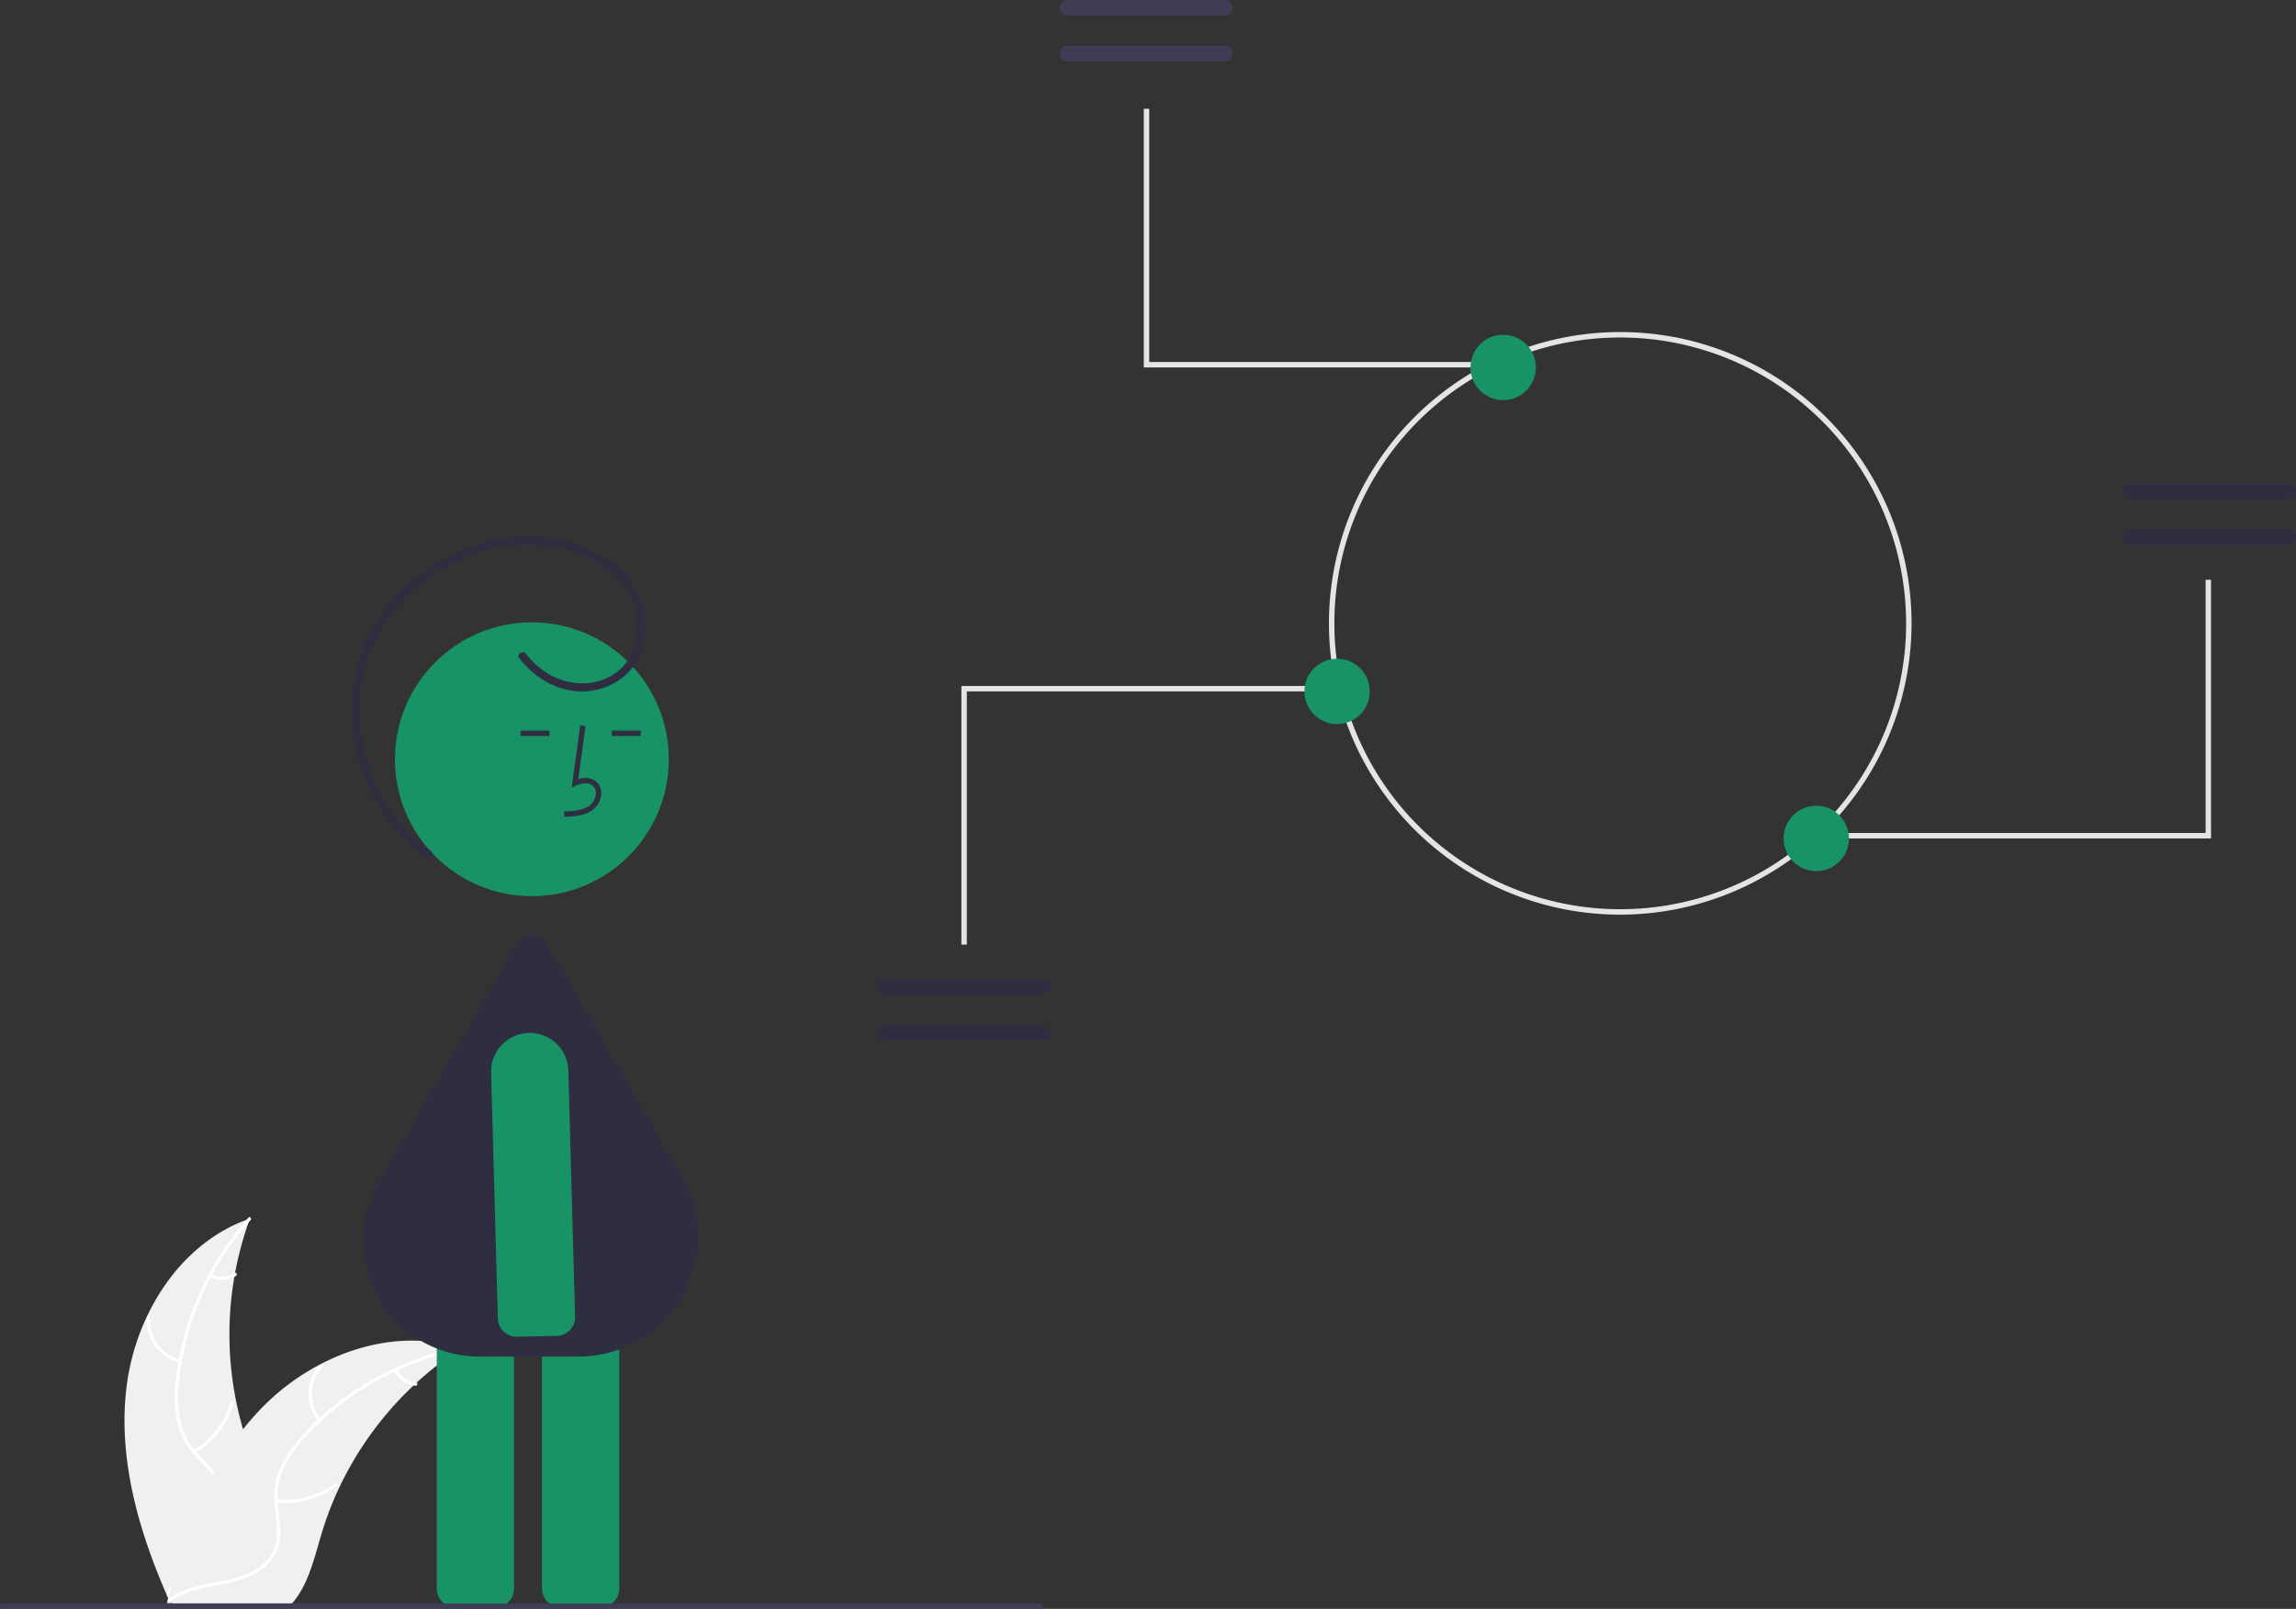 <svg xmlns="http://www.w3.org/2000/svg" data-name="Layer 1" width="843.317" height="590.961"><rect width="100%" height="100%" fill="#333333" stroke="none"/><path d="M46.5 509.256c3.318-26.678 19.852-52.964 45.295-61.646a123.863 123.863 0 0 0 .006 85.04c3.91 10.576 9.359 21.931 5.681 32.59-2.288 6.631-7.885 11.705-14.142 14.878-6.257 3.172-13.202 4.685-20.059 6.167l-1.35 1.116c-10.886-24.581-18.748-51.467-15.43-78.145Z" fill="#f0f0f0"/><path d="M92.047 448.115a105.87 105.87 0 0 0-26.319 59.583 45.591 45.591 0 0 0 .519 14.275 26.149 26.149 0 0 0 6.503 12.128c2.931 3.221 6.303 6.176 8.4 10.053a16.01 16.01 0 0 1 .782 13.07c-1.852 5.312-5.501 9.64-9.217 13.75-4.127 4.563-8.485 9.236-10.238 15.285-.213.733-1.338.36-1.126-.371 3.052-10.524 13.268-16.502 18.14-25.98 2.273-4.424 3.228-9.559 1.096-14.228-1.863-4.083-5.337-7.133-8.333-10.368a27.903 27.903 0 0 1-6.801-11.622 42.148 42.148 0 0 1-1.066-14.202 102.713 102.713 0 0 1 7.502-31.214 107.747 107.747 0 0 1 19.374-31.048c.507-.567 1.287.325.784.889Z" fill="#fff"/><path d="M66.047 500.528a15.884 15.884 0 0 1-12.09-16.64c.06-.76 1.243-.701 1.183.06a14.708 14.708 0 0 0 11.278 15.455c.742.176.366 1.3-.371 1.125Zm5.002 32.136a30.615 30.615 0 0 0 13.671-17.632c.215-.732 1.34-.36 1.125.372a31.844 31.844 0 0 1-14.263 18.318c-.657.39-1.187-.67-.533-1.058Zm6.579-64.646a8.991 8.991 0 0 0 8.52-.432c.653-.398 1.181.663.534 1.058a10.075 10.075 0 0 1-9.425.5.612.612 0 0 1-.377-.749.595.595 0 0 1 .748-.377Z" fill="#fff"/><path d="M169.348 495.26c-.4.26-.8.52-1.2.79a118.407 118.407 0 0 0-15.14 11.82c-.37.33-.74.67-1.1 1.01a124.827 124.827 0 0 0-27.11 37.11 121.223 121.223 0 0 0-6.64 17.18c-2.45 8.13-4.46 17.14-9.31 23.79a20.796 20.796 0 0 1-1.62 2h-43.83c-.1-.05-.2-.09-.3-.14l-1.75.08c.07-.31.15-.63.22-.94.04-.18.09-.36.13-.54.03-.12.06-.24.08-.35.01-.04.02-.08.03-.11.02-.11.05-.21.07-.31q.66-2.685 1.36-5.37c0-.01 0-.01.01-.02 3.59-13.63 8.35-27.08 15-39.38.2-.37.4-.75.62-1.12A115.674 115.674 0 0 1 89.258 525a102.264 102.264 0 0 1 6.81-7.79 85.037 85.037 0 0 1 21.28-15.94c15.72-8.3 33.92-11.48 50.72-6.41.43.13.85.26 1.28.4Z" fill="#f0f0f0"/><path d="M169.25 495.817a105.87 105.87 0 0 0-56.888 31.728 45.591 45.591 0 0 0-8.18 11.71 26.149 26.149 0 0 0-2.11 13.6c.401 4.336 1.314 8.725.654 13.083a16.01 16.01 0 0 1-7.244 10.907c-4.677 3.126-10.197 4.385-15.638 5.429-6.042 1.158-12.335 2.266-17.378 6.04-.61.457-1.284-.517-.674-.974 8.772-6.565 20.528-5.188 30.125-9.823 4.478-2.163 8.332-5.688 9.441-10.699.97-4.382.033-8.909-.411-13.296a27.902 27.902 0 0 1 1.567-13.374 42.148 42.148 0 0 1 7.7-11.981 102.712 102.712 0 0 1 24.782-20.406 107.747 107.747 0 0 1 34.162-13.126c.746-.148.833 1.035.091 1.182Z" fill="#fff"/><path d="M116.933 522.012a15.884 15.884 0 0 1 .364-20.565c.506-.57 1.416.189.91.76a14.708 14.708 0 0 0-.3 19.13c.487.588-.49 1.259-.974.675Zm-15.354 28.671a30.615 30.615 0 0 0 21.531-5.847c.613-.456 1.287.519.675.974a31.844 31.844 0 0 1-22.418 6.038c-.76-.084-.543-1.25.212-1.166Zm44.175-47.655a8.991 8.991 0 0 0 7.063 4.784c.76.075.543 1.24-.212 1.166a10.075 10.075 0 0 1-7.825-5.276.612.612 0 0 1 .15-.824.595.595 0 0 1 .824.15Z" fill="#fff"/><path fill="#e4e4e4" d="M812.114 307.961h-141v-2h139v-93h2v95zm-457 39h-2v-95h141v2h-139v93zm206-212h-141v-95h2v93h139v2z"/><path data-name="Path 680" d="M392.057 0a2.855 2.855 0 0 0 0 5.71h57.919a2.855 2.855 0 0 0 0-5.71Z" fill="#3f3d56"/><path data-name="Path 681" d="M392.057 16.822a2.855 2.855 0 0 0 0 5.71h57.919a2.855 2.855 0 0 0 0-5.71Z" fill="#3f3d56"/><path data-name="Path 683" d="M840.462 200.174a2.855 2.855 0 0 0 0-5.71h-57.925a2.855 2.855 0 1 0 0 5.71Z" fill="#2f2e41"/><path data-name="Path 684" d="M840.462 183.35a2.855 2.855 0 0 0 0-5.71h-57.925a2.855 2.855 0 1 0 0 5.71Z" fill="#2f2e41"/><path d="M595.114 335.96a107 107 0 1 1 107-107 107.121 107.121 0 0 1-107 107Zm0-212a105 105 0 1 0 105 105 105.119 105.119 0 0 0-105-105Z" fill="#e4e4e4"/><circle cx="552.114" cy="134.961" r="12" fill="#189366"/><circle cx="491.114" cy="253.961" r="12" fill="#189366"/><circle cx="667.114" cy="307.961" r="12" fill="#189366"/><path data-name="Path 683" d="M324.767 359.747a2.855 2.855 0 1 0 0 5.71h57.924a2.855 2.855 0 0 0 0-5.71Z" fill="#2f2e41"/><path data-name="Path 684" d="M324.767 376.57a2.855 2.855 0 1 0 0 5.711h57.924a2.855 2.855 0 0 0 0-5.71Z" fill="#2f2e41"/><path d="M181.891 590.393h-14.555a6.91 6.91 0 0 1-6.903-6.903V462.182a6.91 6.91 0 0 1 6.903-6.903h14.555a6.91 6.91 0 0 1 6.903 6.903V583.49a6.91 6.91 0 0 1-6.903 6.903Zm38.649 0h-14.555a6.91 6.91 0 0 1-6.903-6.903V462.182a6.91 6.91 0 0 1 6.903-6.903h14.555a6.91 6.91 0 0 1 6.903 6.903V583.49a6.91 6.91 0 0 1-6.903 6.903Z" fill="#189366"/><circle cx="195.359" cy="278.881" r="50.293" fill="#189366"/><path d="M212.43 498.295h-36.18a42.677 42.677 0 0 1-37.04-64.154l50.598-87.638a6.41 6.41 0 0 1 11.102 0l49.58 85.873a43.946 43.946 0 0 1-38.06 65.919Zm-5.2-198.302c3.26-.09 7.317-.204 10.443-2.487a8.02 8.02 0 0 0 3.156-5.989 5.395 5.395 0 0 0-1.835-4.43c-1.633-1.38-4.017-1.704-6.586-.949l2.662-19.452-1.954-.267-3.13 22.868 1.633-.749c1.891-.867 4.488-1.309 6.102.055a3.466 3.466 0 0 1 1.137 2.855 6.062 6.062 0 0 1-2.349 4.465c-2.432 1.777-5.666 2.006-9.334 2.109Zm17.503-31.629h10.622v1.972h-10.622zm-33.528 0h10.622v1.972h-10.622z" fill="#2f2e41"/><path d="M183.53 487.047a6.844 6.844 0 0 1-.662-2.812L180.39 393.9a14.18 14.18 0 0 1 28.354-.617l2.479 90.337a6.91 6.91 0 0 1-6.751 7.052l-14.551.316a6.92 6.92 0 0 1-6.39-3.94Z" fill="#189366"/><path d="M190.693 241.704c6.11 7.991 15.81 13.352 26.063 12.082 9.763-1.208 17.817-8.013 19.838-17.755a29.258 29.258 0 0 0-7.689-25.828c-6.91-7.268-16.8-11.177-26.589-12.518-18.544-2.54-37.588 3.992-51.61 16.175a63.221 63.221 0 0 0-16.46 22.065 61.853 61.853 0 0 0-5.104 26.702c.54 18.12 8.476 36.205 22.171 48.222a62.5 62.5 0 0 0 5.333 4.177c1.562 1.096 3.042-1.468 1.494-2.554-14.025-9.839-22.971-25.848-25.426-42.669a59.093 59.093 0 0 1 13.858-47.669c11.325-12.877 27.93-21.246 45.128-21.996 17.305-.755 38.931 6.971 42.17 26.235 1.451 8.635-1.776 17.71-9.688 22.033-8.472 4.628-18.86 2.724-26.14-3.254a30.026 30.026 0 0 1-4.795-4.941c-1.14-1.492-3.711-.02-2.554 1.493Z" fill="#2f2e41"/><path d="M382 590.96H1a1 1 0 1 1 0-2h381a1 1 0 0 1 0 2Z" fill="#3f3d56"/></svg>